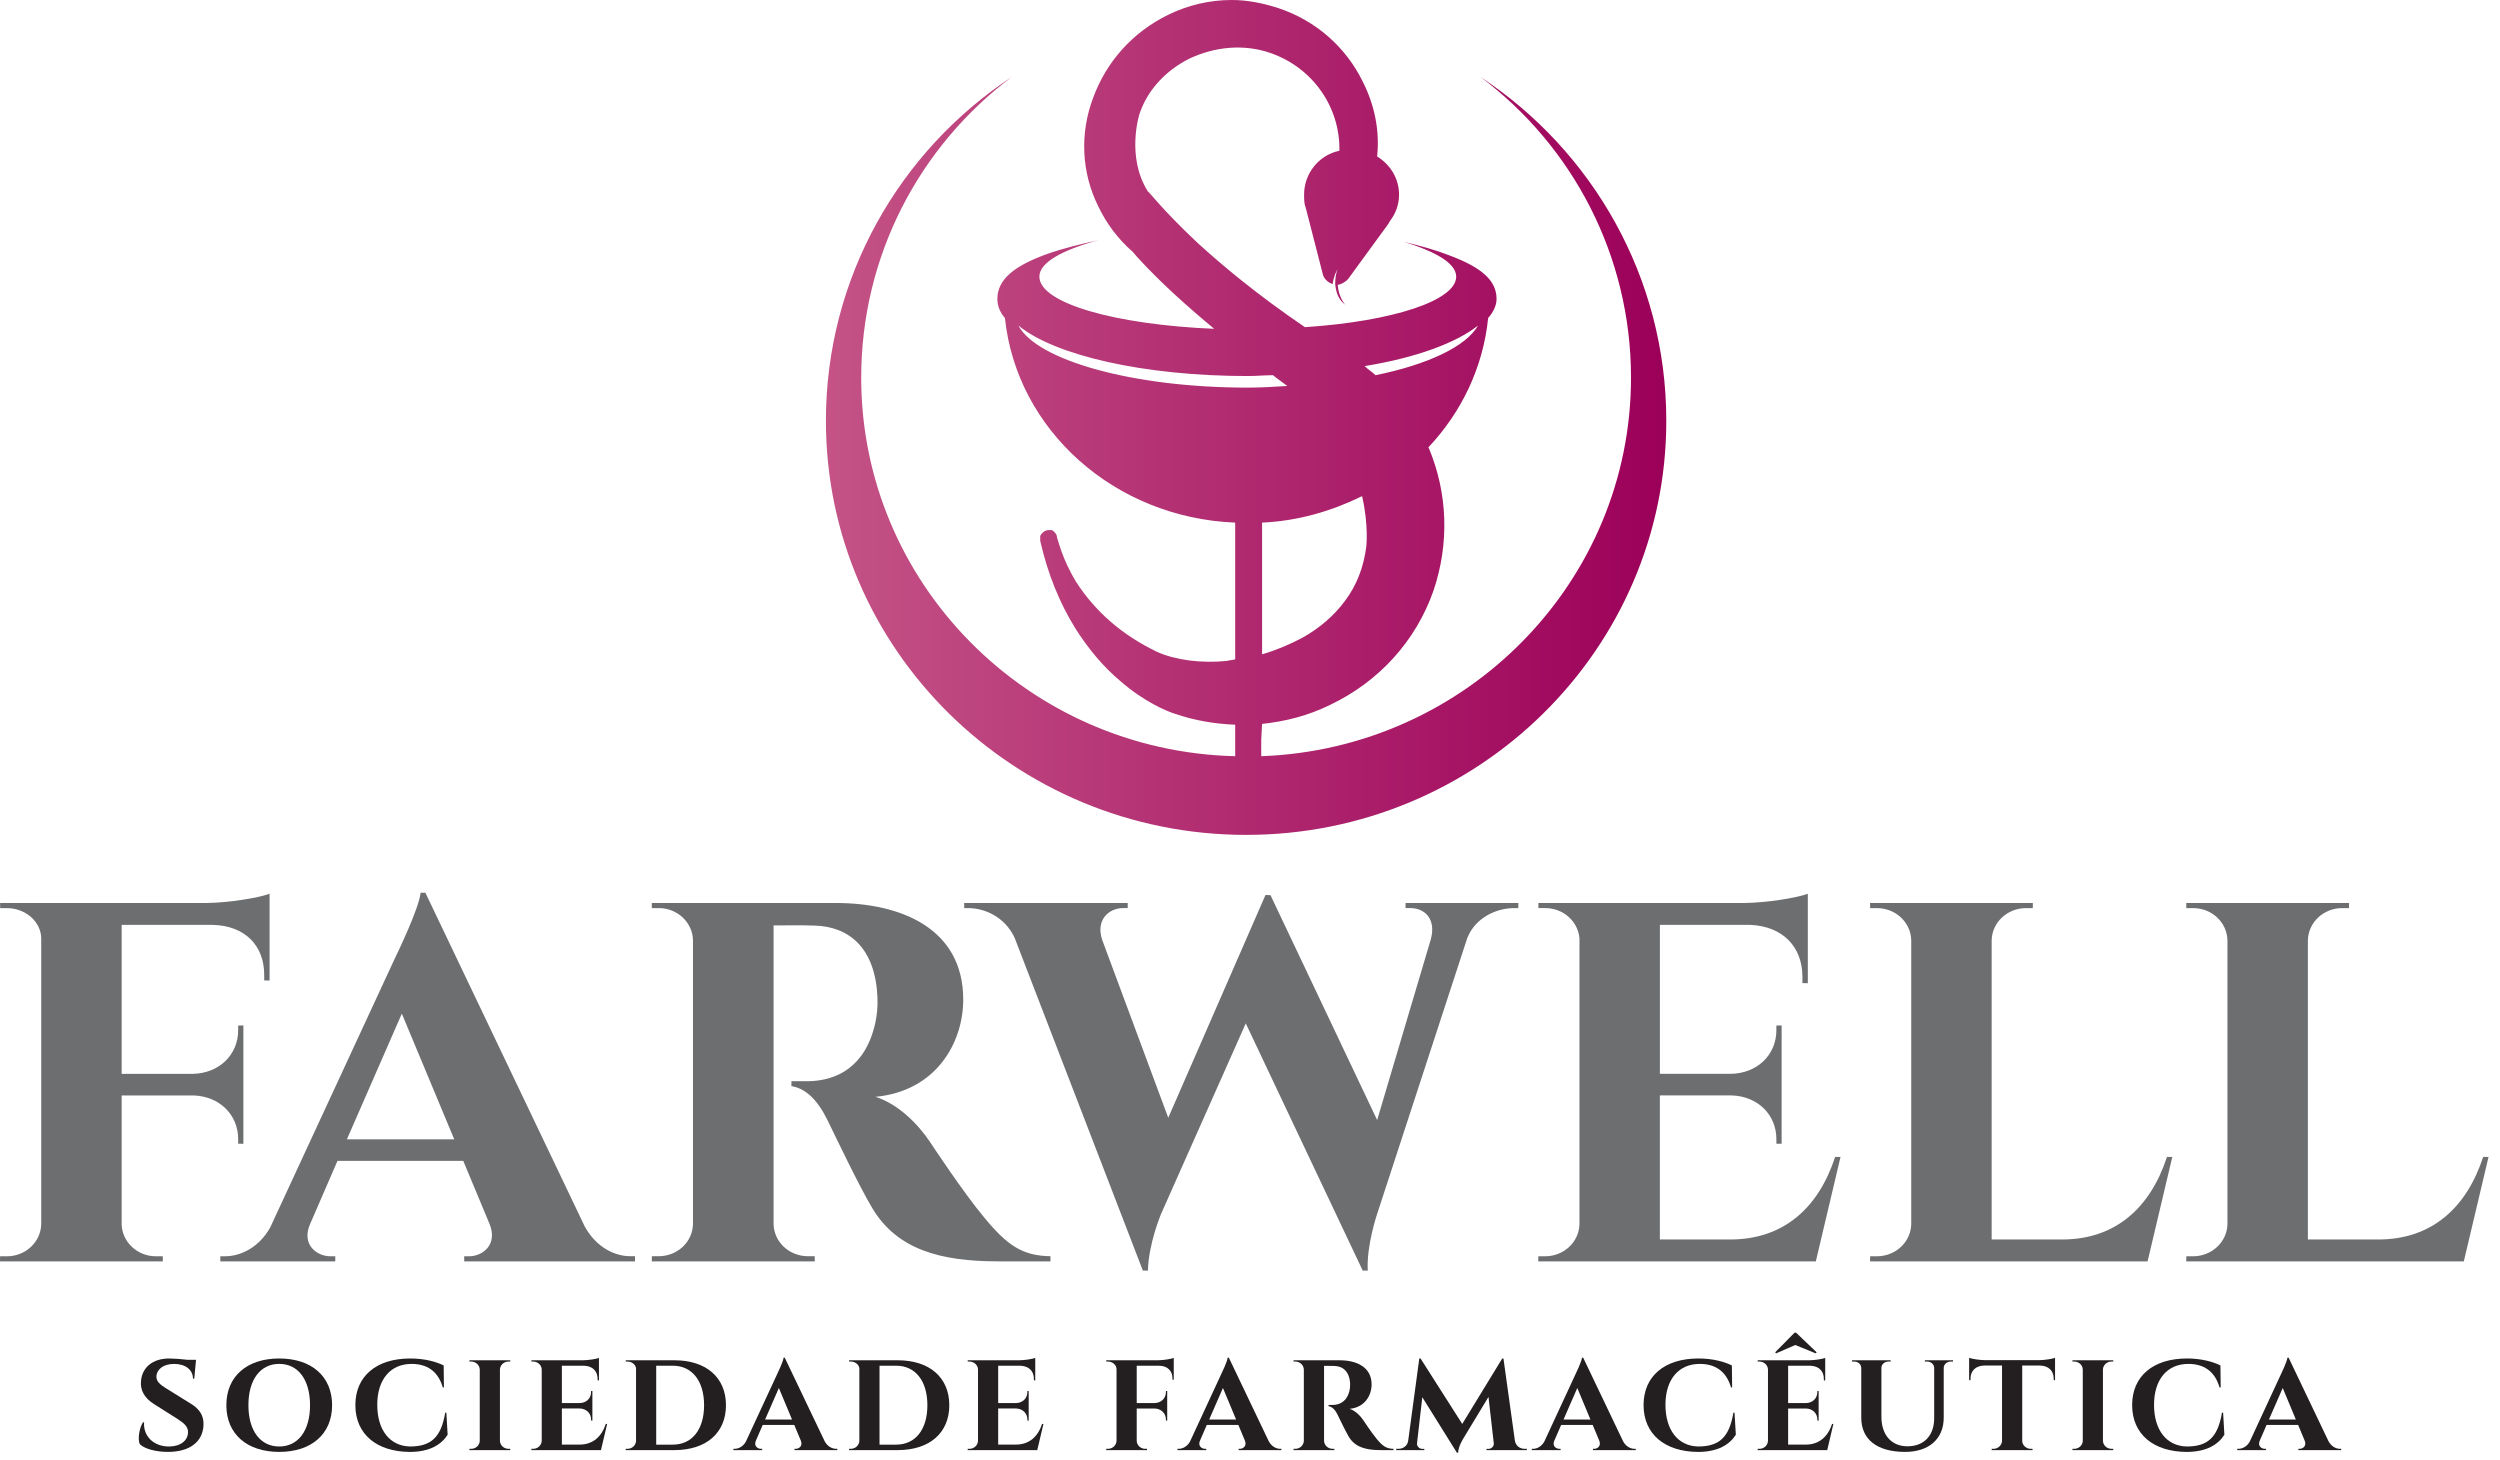 <svg width="137" height="80" viewBox="0 0 137 80" fill="none" xmlns="http://www.w3.org/2000/svg">
<path d="M14.479 53.729V53.434C14.482 51.795 13.406 50.739 11.689 50.684H6.667V58.847H10.561C12.003 58.821 13.056 57.809 13.052 56.443V56.2L13.338 56.195V62.679L13.052 62.676V62.434C13.056 61.08 12.02 60.073 10.597 60.03H6.667V67.08C6.686 68.057 7.521 68.845 8.549 68.845H8.92L8.924 69.125H0L0.005 68.845H0.377C1.404 68.845 2.239 68.057 2.259 67.08V51.438C2.259 50.502 1.377 49.764 0.381 49.764H0.01L0.005 49.485H11.267C12.535 49.474 14.228 49.194 14.773 48.975V53.733L14.479 53.729Z" fill="#6C6E70"/>
<path d="M24.893 62.435L22.02 55.547L19.01 62.435H24.893ZM32.046 67.215C32.682 68.363 33.687 68.841 34.553 68.841H34.798V69.123H25.439V68.845H25.697C26.456 68.845 27.281 68.206 26.832 67.084L25.387 63.617H18.493L16.99 67.084C16.508 68.206 17.356 68.845 18.114 68.845H18.373V69.123H12.074V68.843H12.338C13.172 68.843 14.186 68.376 14.809 67.261L21.602 52.598C21.812 52.17 22.976 49.738 23.047 48.922H23.311L32.046 67.215Z" fill="#6C6E70"/>
<path d="M45.798 49.484C49.359 49.484 52.785 50.867 52.785 54.775C52.785 57.136 51.31 59.788 47.976 60.106C49.217 60.494 50.321 61.608 50.973 62.592C51.062 62.728 52.823 65.396 53.931 66.713C55.197 68.254 56.034 68.819 57.566 68.841V69.123H54.706C51.493 69.123 49.155 68.459 47.807 66.215C47.092 65.026 45.768 62.248 45.359 61.408C44.788 60.238 44.132 59.644 43.37 59.519V59.251H44.266C45.846 59.237 47.452 58.466 47.976 56.009C48.045 55.668 48.11 55.215 48.085 54.65C47.968 51.967 46.549 50.766 44.62 50.722C43.842 50.689 42.761 50.721 42.392 50.711V67.078C42.411 68.055 43.245 68.841 44.279 68.841H44.645L44.65 69.123H35.718L35.723 68.841H36.094C37.118 68.841 37.949 68.063 37.975 67.091V51.526C37.956 50.55 37.121 49.761 36.096 49.764H35.721L35.717 49.485L45.798 49.484Z" fill="#6C6E70"/>
<path d="M83.205 49.485V49.765H82.946C82.075 49.765 80.871 50.237 80.407 51.403L75.471 66.512C75.471 66.512 74.874 68.26 74.954 69.629H74.677L68.268 56.082L63.631 66.512C63.631 66.512 62.938 68.149 62.907 69.629H62.629L55.6 51.389C55.062 50.234 53.943 49.765 53.073 49.765H52.838V49.485H61.799V49.763H61.541C60.783 49.763 60.021 50.397 60.405 51.519L64.02 61.254L69.349 49.045L69.623 49.055L75.468 61.379L78.399 51.508C78.722 50.386 78.1 49.763 77.283 49.763H77.024V49.485H83.205Z" fill="#6C6E70"/>
<path d="M99.507 69.124H84.297L84.302 68.844H84.674C85.701 68.844 86.535 68.056 86.555 67.079V51.438C86.488 50.502 85.674 49.763 84.677 49.763H84.306L84.302 49.484H95.563C96.829 49.473 98.523 49.194 99.069 48.975V53.879L98.773 53.875V53.546C98.777 51.857 97.666 50.754 95.904 50.683H90.962V58.846H94.855C96.298 58.82 97.35 57.808 97.346 56.441V56.199L97.633 56.195V62.678L97.346 62.675V62.433C97.35 61.078 96.314 60.072 94.893 60.029H90.961V67.924H94.817C97.752 67.924 99.656 66.183 100.566 63.399H100.861L99.507 69.124Z" fill="#6C6E70"/>
<path d="M117.688 69.124H102.478L102.483 68.844H102.854C103.883 68.844 104.717 68.056 104.736 67.079V51.529C104.717 50.551 103.882 49.764 102.854 49.764H102.483L102.478 49.484H111.402L111.397 49.764H111.026C109.997 49.764 109.163 50.551 109.143 51.529V67.924H112.999C115.934 67.924 117.839 66.183 118.75 63.399H119.042L117.688 69.124Z" fill="#6C6E70"/>
<path d="M135.017 69.124H119.806L119.812 68.844H120.183C121.211 68.844 122.044 68.056 122.064 67.079V51.529C122.044 50.551 121.211 49.764 120.183 49.764H119.811L119.806 49.484H128.73L128.725 49.764H128.354C127.327 49.764 126.492 50.551 126.472 51.529V67.924H130.329C133.263 67.924 135.167 66.183 136.077 63.399H136.372L135.017 69.124Z" fill="#6C6E70"/>
<path d="M10.49 76.943C10.928 77.215 11.183 77.583 11.151 78.108C11.107 79.024 10.384 79.564 9.206 79.564C8.545 79.564 7.927 79.402 7.658 79.137C7.535 78.843 7.64 78.249 7.833 77.943H7.897C7.839 78.677 8.403 79.282 9.286 79.268C9.926 79.257 10.304 78.918 10.303 78.477C10.304 78.191 10.111 78.002 9.715 77.75L8.431 76.938C7.925 76.617 7.674 76.189 7.727 75.677C7.789 74.948 8.348 74.445 9.277 74.445C9.515 74.445 9.944 74.476 10.28 74.517H10.742L10.646 75.551H10.575C10.574 75.062 10.16 74.742 9.537 74.742C8.957 74.742 8.591 75.04 8.573 75.418C8.555 75.695 8.777 75.88 9.087 76.071L10.49 76.943Z" fill="#231F20"/>
<path d="M16.99 77.004C16.99 75.608 16.34 74.741 15.302 74.741C14.264 74.741 13.613 75.608 13.613 77.004C13.613 78.401 14.264 79.268 15.302 79.268C16.34 79.268 16.99 78.401 16.99 77.004ZM18.199 77.004C18.199 78.584 17.069 79.564 15.302 79.564C13.533 79.564 12.404 78.584 12.404 77.004C12.404 75.424 13.533 74.445 15.302 74.445C17.069 74.445 18.199 75.424 18.199 77.004Z" fill="#231F20"/>
<path d="M24.46 77.413L24.531 78.624C24.2 79.143 23.574 79.565 22.462 79.565C20.654 79.557 19.474 78.603 19.474 76.998C19.474 75.425 20.613 74.445 22.482 74.445C23.266 74.445 23.896 74.619 24.313 74.826L24.327 76.033H24.266C23.998 75.109 23.366 74.742 22.556 74.742C21.388 74.742 20.674 75.601 20.674 76.983C20.674 78.374 21.365 79.24 22.462 79.268C23.595 79.267 24.169 78.796 24.398 77.413H24.46Z" fill="#231F20"/>
<path d="M27.962 79.466H25.725L25.726 79.396H25.819C26.077 79.396 26.286 79.199 26.291 78.953V75.052C26.285 74.809 26.076 74.612 25.819 74.612H25.726L25.725 74.543H27.962L27.961 74.612H27.868C27.611 74.612 27.403 74.808 27.396 75.051V78.953C27.401 79.199 27.61 79.396 27.868 79.396H27.961L27.962 79.466Z" fill="#231F20"/>
<path d="M32.933 79.466H29.12L29.121 79.396H29.214C29.472 79.396 29.681 79.199 29.686 78.953V75.033C29.669 74.799 29.466 74.613 29.215 74.613H29.122L29.121 74.543H31.944C32.262 74.54 32.686 74.47 32.823 74.415V75.645L32.749 75.643V75.561C32.749 75.138 32.471 74.862 32.029 74.844H30.791V76.889H31.767C32.129 76.882 32.393 76.63 32.391 76.288V76.226L32.463 76.225V77.85L32.391 77.849V77.788C32.393 77.45 32.133 77.197 31.776 77.185H30.791V79.164H31.757C32.493 79.164 32.97 78.729 33.198 78.03H33.272L32.933 79.466Z" fill="#231F20"/>
<path d="M35.96 79.166H36.871C37.926 79.166 38.584 78.339 38.584 77.007C38.584 75.671 37.923 74.841 36.871 74.841H35.96V79.166ZM36.96 74.543C38.7 74.543 39.783 75.487 39.783 77.007C39.783 78.525 38.7 79.466 36.96 79.466H34.289L34.29 79.396H34.383C34.641 79.396 34.85 79.199 34.855 78.954V75.016C34.855 74.789 34.63 74.613 34.386 74.613H34.292V74.543H36.96Z" fill="#231F20"/>
<path d="M43.403 77.79L42.682 76.062L41.928 77.79H43.403ZM45.195 78.987C45.354 79.274 45.606 79.396 45.824 79.396H45.884V79.466H43.538V79.396H43.603C43.794 79.396 44 79.236 43.888 78.954L43.526 78.086H41.797L41.42 78.954C41.3 79.236 41.513 79.396 41.703 79.396H41.767V79.466H40.19V79.396H40.255C40.464 79.396 40.718 79.278 40.874 79L42.578 75.323C42.63 75.216 42.922 74.607 42.94 74.402H43.005L45.195 78.987Z" fill="#231F20"/>
<path d="M48.198 79.166H49.109C50.164 79.166 50.821 78.339 50.821 77.007C50.821 75.671 50.161 74.841 49.109 74.841H48.198V79.166ZM49.198 74.543C50.938 74.543 52.022 75.487 52.022 77.007C52.022 78.525 50.938 79.466 49.198 79.466H46.526L46.528 79.396H46.62C46.878 79.396 47.087 79.199 47.093 78.954V75.016C47.093 74.789 46.867 74.613 46.624 74.613H46.531L46.53 74.543H49.198Z" fill="#231F20"/>
<path d="M56.842 79.466H53.03V79.396H53.123C53.381 79.396 53.59 79.199 53.595 78.953V75.033C53.579 74.799 53.374 74.613 53.125 74.613H53.031L53.03 74.543H55.854C56.171 74.54 56.594 74.47 56.732 74.415V75.645L56.657 75.643V75.561C56.659 75.138 56.381 74.862 55.939 74.844H54.7V76.889H55.675C56.037 76.882 56.301 76.63 56.301 76.288V76.226L56.372 76.225V77.85L56.301 77.849V77.788C56.301 77.45 56.041 77.197 55.686 77.185H54.7V79.164H55.666C56.401 79.164 56.879 78.729 57.107 78.03H57.181L56.842 79.466Z" fill="#231F20"/>
<path d="M64.25 75.607V75.532C64.251 75.123 63.981 74.858 63.55 74.844H62.292V76.889H63.268C63.629 76.882 63.893 76.63 63.892 76.288V76.227L63.963 76.225V77.85L63.892 77.849V77.79C63.892 77.45 63.633 77.197 63.276 77.186H62.292V78.953C62.296 79.199 62.505 79.396 62.763 79.396H62.856L62.858 79.466H60.62L60.622 79.396H60.714C60.972 79.396 61.181 79.199 61.186 78.953V75.033C61.186 74.799 60.966 74.613 60.716 74.613H60.623L60.622 74.543H63.445C63.762 74.54 64.186 74.47 64.322 74.415V75.608L64.25 75.607Z" fill="#231F20"/>
<path d="M67.738 77.79L67.017 76.062L66.263 77.79H67.738ZM69.531 78.987C69.69 79.274 69.942 79.396 70.159 79.396H70.221V79.466H67.875V79.396H67.94C68.129 79.396 68.336 79.236 68.224 78.954L67.862 78.086H66.133L65.757 78.954C65.636 79.236 65.849 79.396 66.038 79.396H66.103V79.466H64.524V79.396H64.59C64.8 79.396 65.053 79.278 65.211 79L66.913 75.323C66.966 75.216 67.257 74.607 67.276 74.402H67.342L69.531 78.987Z" fill="#231F20"/>
<path d="M73.412 74.543C74.304 74.543 75.164 74.89 75.164 75.869C75.164 76.462 74.795 77.126 73.958 77.205C74.269 77.303 74.546 77.583 74.71 77.828C74.732 77.862 75.174 78.532 75.451 78.862C75.768 79.248 75.978 79.389 76.362 79.396V79.466H75.646C74.84 79.466 74.254 79.299 73.916 78.737C73.737 78.438 73.405 77.743 73.302 77.533C73.159 77.239 72.994 77.089 72.804 77.059V76.991H73.029C73.425 76.987 73.827 76.794 73.958 76.179C73.976 76.093 73.992 75.98 73.986 75.838C73.957 75.166 73.601 74.865 73.116 74.854C72.921 74.845 72.651 74.853 72.558 74.851V78.953C72.563 79.198 72.772 79.396 73.032 79.396H73.123L73.125 79.466H70.886L70.887 79.396H70.98C71.236 79.396 71.445 79.2 71.45 78.956V75.055C71.446 74.81 71.237 74.612 70.98 74.613H70.886L70.885 74.543H73.412Z" fill="#231F20"/>
<path d="M83.017 78.954C83.064 79.233 83.291 79.396 83.554 79.396H83.671V79.466H81.459V79.399H81.573C81.732 79.398 81.877 79.251 81.86 79.099L81.569 76.552L80.189 78.83C80.189 78.83 79.915 79.263 79.906 79.606H79.837L77.942 76.568L77.652 79.099C77.634 79.25 77.779 79.398 77.939 79.399H78.053V79.466H76.512V79.396H76.629C76.894 79.396 77.129 79.233 77.168 78.955L77.778 74.445H77.846L80.131 78.032L82.321 74.447H82.389L83.017 78.954Z" fill="#231F20"/>
<path d="M87.156 77.79L86.436 76.062L85.681 77.79H87.156ZM88.948 78.987C89.107 79.274 89.36 79.396 89.577 79.396H89.638V79.466H87.292V79.396H87.357C87.547 79.396 87.754 79.236 87.642 78.954L87.279 78.086H85.552L85.174 78.954C85.053 79.236 85.265 79.396 85.455 79.396H85.521V79.466H83.942V79.396H84.008C84.218 79.396 84.471 79.278 84.627 79L86.33 75.323C86.383 75.216 86.674 74.607 86.693 74.402H86.759L88.948 78.987Z" fill="#231F20"/>
<path d="M95.052 77.413L95.124 78.624C94.793 79.143 94.167 79.565 93.054 79.565C91.247 79.557 90.067 78.603 90.067 76.998C90.067 75.425 91.205 74.445 93.075 74.445C93.859 74.445 94.489 74.619 94.906 74.826L94.921 76.033H94.86C94.591 75.109 93.959 74.742 93.149 74.742C91.981 74.742 91.267 75.601 91.267 76.983C91.267 78.374 91.958 79.24 93.054 79.268C94.187 79.267 94.762 78.796 94.99 77.413H95.052Z" fill="#231F20"/>
<path d="M97.28 74.106L97.329 74.164L98.379 73.706L99.503 74.164L99.552 74.107L98.424 73.03H98.342L97.28 74.106ZM100.132 79.466H96.319L96.32 79.396H96.413C96.671 79.396 96.88 79.199 96.885 78.953V75.033C96.869 74.799 96.664 74.613 96.414 74.613H96.321L96.32 74.543H99.143C99.461 74.54 99.884 74.47 100.022 74.415V75.645H99.948V75.561C99.949 75.138 99.67 74.862 99.229 74.844H97.989V76.889H98.965C99.327 76.882 99.591 76.63 99.59 76.288V76.226L99.662 76.225V77.85L99.59 77.849V77.788C99.591 77.45 99.331 77.197 98.975 77.186H97.989V79.164H98.956C99.691 79.164 100.169 78.729 100.398 78.03H100.47L100.132 79.466Z" fill="#231F20"/>
<path d="M107.025 74.543V74.613H106.904C106.698 74.613 106.529 74.752 106.516 74.946V77.683C106.516 78.839 105.722 79.564 104.396 79.564C102.82 79.564 101.997 78.843 101.997 77.696V74.962C101.994 74.76 101.82 74.613 101.608 74.613H101.488V74.543H103.609V74.613H103.489C103.279 74.613 103.11 74.754 103.101 74.951V77.635C103.101 78.636 103.65 79.257 104.53 79.257C105.43 79.257 105.99 78.671 105.993 77.725V74.951C105.983 74.756 105.813 74.613 105.604 74.613H105.484V74.543H107.025Z" fill="#231F20"/>
<path d="M112.617 75.634L112.543 75.634V75.55C112.544 75.122 112.258 74.844 111.806 74.833H110.817V78.959C110.825 79.201 111.032 79.396 111.288 79.396H111.382L111.383 79.466H109.144L109.146 79.396H109.239C109.493 79.396 109.699 79.204 109.711 78.966V74.833H108.721C108.269 74.844 107.983 75.122 107.984 75.55V75.634L107.908 75.634V74.409C108.045 74.464 108.466 74.533 108.782 74.537H111.743C112.061 74.533 112.481 74.464 112.617 74.409V75.634Z" fill="#231F20"/>
<path d="M115.807 79.466H113.57L113.572 79.396H113.665C113.922 79.396 114.132 79.199 114.136 78.953V75.052C114.13 74.809 113.922 74.612 113.665 74.612H113.572L113.57 74.543H115.807L115.806 74.612H115.713C115.456 74.612 115.248 74.808 115.241 75.051V78.953C115.247 79.199 115.455 79.396 115.713 79.396H115.806L115.807 79.466Z" fill="#231F20"/>
<path d="M121.827 77.413L121.896 78.624C121.567 79.143 120.94 79.565 119.828 79.565C118.019 79.557 116.841 78.603 116.841 76.998C116.841 75.425 117.978 74.445 119.849 74.445C120.633 74.445 121.262 74.619 121.68 74.826L121.694 76.033H121.632C121.364 75.109 120.733 74.742 119.922 74.742C118.755 74.742 118.041 75.601 118.041 76.983C118.041 78.374 118.731 79.24 119.828 79.268C120.961 79.267 121.534 78.796 121.764 77.413H121.827Z" fill="#231F20"/>
<path d="M125.813 77.79L125.093 76.062L124.338 77.79H125.813ZM127.606 78.987C127.765 79.274 128.018 79.396 128.235 79.396H128.296V79.466H125.95V79.396H126.014C126.205 79.396 126.412 79.236 126.299 78.954L125.938 78.086H124.209L123.832 78.954C123.711 79.236 123.923 79.396 124.114 79.396H124.179V79.466H122.6V79.396H122.666C122.875 79.396 123.129 79.278 123.286 79L124.989 75.323C125.041 75.216 125.332 74.607 125.35 74.402H125.417L127.606 78.987Z" fill="#231F20"/>
<path d="M64.004 0.817C62.07 1.77 60.642 3.359 59.905 5.356C59.168 7.308 59.26 9.441 60.181 11.302C60.642 12.255 61.241 13.072 62.07 13.798L62.346 14.116C63.589 15.478 65.063 16.794 66.537 18.019C61.102 17.792 56.958 16.612 56.958 15.16C56.958 14.388 58.201 13.707 60.181 13.163C59.168 13.39 58.247 13.617 57.464 13.889C55.53 14.57 54.655 15.341 54.655 16.385C54.655 16.748 54.793 17.112 55.07 17.429C55.714 23.557 61.056 28.368 67.688 28.64V36.129C67.55 36.175 67.366 36.175 67.228 36.22C65.8 36.356 64.418 36.175 63.405 35.721C61.517 34.813 60.043 33.542 58.984 31.908C58.201 30.637 57.971 29.548 57.925 29.457C57.925 29.276 57.787 29.14 57.649 29.049C57.602 29.049 57.556 29.049 57.464 29.049C57.28 29.049 57.096 29.185 57.004 29.366C57.004 29.457 57.004 29.548 57.004 29.639C57.418 31.454 58.063 33.043 58.938 34.45C59.629 35.539 60.458 36.538 61.379 37.309C62.668 38.444 63.958 38.989 64.418 39.125C65.478 39.488 66.583 39.67 67.688 39.715V41.44C56.313 41.167 47.194 31.954 47.194 20.697C47.194 13.98 50.418 7.988 55.438 4.221C49.313 8.261 45.26 15.205 45.26 23.058C45.26 35.585 55.576 45.752 68.287 45.752C80.997 45.752 91.313 35.585 91.313 23.058C91.313 15.205 87.261 8.261 81.136 4.221C86.155 7.988 89.379 13.98 89.379 20.697C89.379 31.863 80.399 41.031 69.116 41.44V40.532L69.162 39.67C70.451 39.533 71.695 39.216 72.892 38.626C75.563 37.355 77.589 35.131 78.557 32.362C79.432 29.775 79.339 27.006 78.28 24.51C80.076 22.604 81.274 20.153 81.55 17.429C81.826 17.112 82.011 16.748 82.011 16.385C82.011 15.387 81.228 14.661 79.386 13.98C78.695 13.707 77.866 13.48 76.945 13.254C78.695 13.798 79.8 14.434 79.8 15.16C79.8 16.476 76.3 17.611 71.51 17.929C68.839 16.113 66.905 14.479 65.616 13.299C63.774 11.574 62.945 10.485 62.899 10.485C61.701 8.578 62.438 6.264 62.438 6.264C62.853 4.993 63.82 3.903 65.155 3.223C66.583 2.542 68.195 2.406 69.622 2.905C71.971 3.722 73.445 5.901 73.399 8.261C72.293 8.488 71.464 9.486 71.464 10.666C71.464 10.848 71.464 11.03 71.51 11.256C71.557 11.347 71.557 11.438 71.603 11.574L72.478 14.978C72.524 15.251 72.754 15.478 73.03 15.568C73.076 15.16 73.26 14.797 73.307 14.751C73.214 14.933 73.168 15.251 73.168 15.568C73.214 15.977 73.307 16.385 73.721 16.703C73.721 16.703 73.353 16.295 73.307 15.614C73.537 15.568 73.767 15.432 73.905 15.251L76.024 12.346C76.07 12.3 76.116 12.21 76.162 12.119C76.484 11.71 76.668 11.211 76.668 10.666C76.668 9.804 76.208 9.032 75.471 8.578V8.533C75.609 7.171 75.333 5.764 74.688 4.493C73.767 2.587 72.109 1.135 70.083 0.454C69.254 0.182 68.379 0 67.504 0C66.306 0 65.109 0.272 64.004 0.817ZM74.78 20.062C77.589 19.608 79.8 18.791 80.997 17.838C80.353 18.973 78.28 19.971 75.379 20.561C75.195 20.38 74.964 20.243 74.78 20.062ZM55.806 17.838C57.787 19.472 62.668 20.607 68.379 20.607C68.839 20.607 69.3 20.561 69.76 20.561C70.037 20.788 70.313 20.97 70.543 21.151C69.853 21.197 69.116 21.242 68.379 21.242C62.07 21.242 56.82 19.744 55.806 17.838ZM69.162 28.64C71.142 28.549 72.984 28.005 74.642 27.188C75.011 28.776 74.872 29.956 74.872 29.956C74.734 31.046 74.366 32.044 73.721 32.907C73.122 33.724 72.339 34.405 71.372 34.949C70.682 35.312 69.945 35.63 69.162 35.857V28.64Z" fill="url(#paint0_linear_2020_440)"/>
<defs>
<linearGradient id="paint0_linear_2020_440" x1="45.26" y1="22.876" x2="91.313" y2="22.876" gradientUnits="userSpaceOnUse">
<stop stop-color="#C45386"/>
<stop offset="1" stop-color="#9C0059"/>
</linearGradient>
</defs>
</svg>
